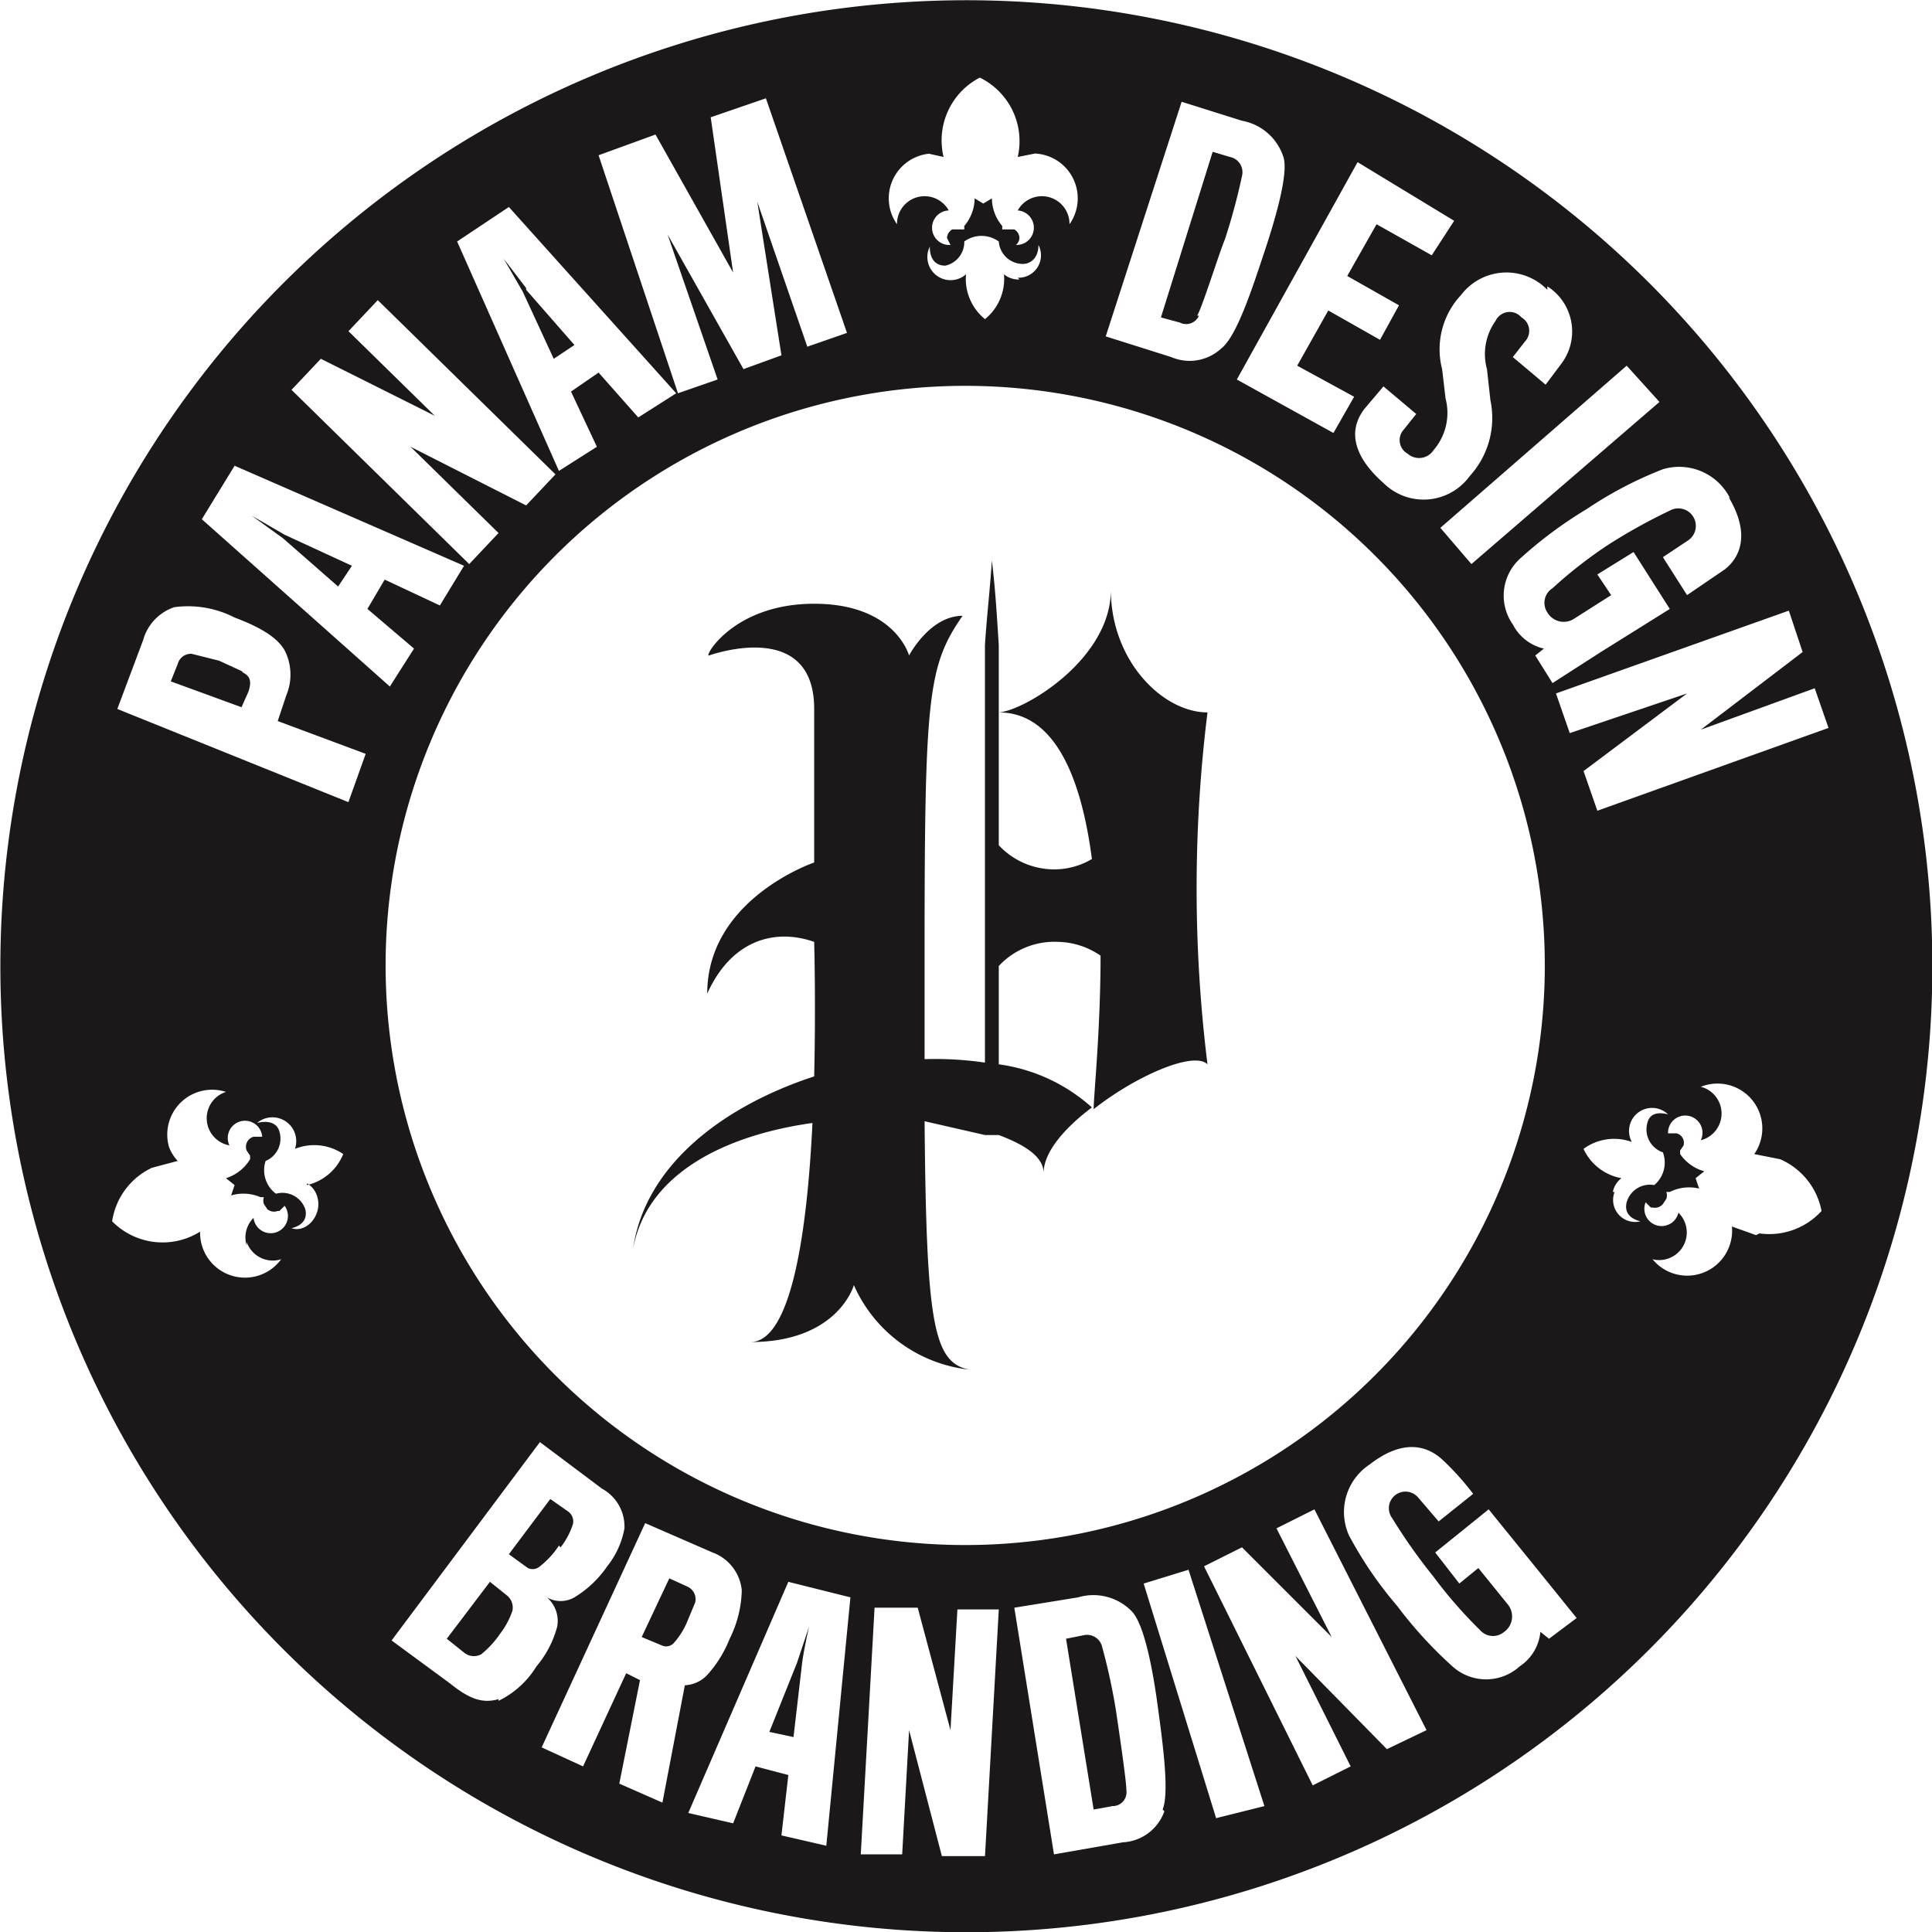 <svg xmlns="http://www.w3.org/2000/svg" xmlns:xlink="http://www.w3.org/1999/xlink" width="120" height="120" viewBox="0 0 120 120">
  <defs>
    <style>
      .cls-1 {
        fill: none;
      }

      .cls-2 {
        clip-path: url(#clip-path);
      }

      .cls-3 {
        fill: #1a1818;
      }
    </style>
    <clipPath id="clip-path">
      <rect id="Rectangle_71" data-name="Rectangle 71" class="cls-1" width="120" height="120"/>
    </clipPath>
  </defs>
  <g id="Artwork_16" data-name="Artwork 16" transform="translate(60 60)">
    <g id="Groupe_49" data-name="Groupe 49" class="cls-2" transform="translate(-60 -60)">
      <path id="Tracé_34" data-name="Tracé 34" class="cls-3" d="M72.379,63.786c-.857-.857-4.5.75-7.071,2.786,0-.857.429-4.929.429-9.536h0a4.821,4.821,0,0,0-2.679-.857,4.714,4.714,0,0,0-3.643,1.5v6.107A10.822,10.822,0,0,1,65.2,66.464c-1.714,1.286-3,2.786-3,4.071,0-.964-1.071-1.714-2.786-2.357h-.857l-3.75-.857c.107,12.536.536,15,2.786,15.429a8.893,8.893,0,0,1-7.179-5.25s-.964,3.536-6.429,3.536c2.571,0,3.536-6.964,3.857-13.607-5.357.75-10.286,3.107-11.143,7.821.75-5.25,5.679-8.893,11.25-10.714.107-4.607,0-8.357,0-8.357-2.464-.857-5.143-.107-6.643,3.214,0-5.893,6.643-8.143,6.643-8.143V41.714c0-5.571-6.214-3.429-6.536-3.321s1.5-3.214,6.536-3.214,5.893,3.214,5.893,3.214,1.286-2.464,3.321-2.464c-2.143,3.107-2.357,4.929-2.357,20.893v6.643a21.322,21.322,0,0,1,3.75.214V37.75c.107-1.714.321-3.536.429-5.25.214,1.714.321,3.536.429,5.25v4.071h0v8.357a4.714,4.714,0,0,0,3.429,1.5,4.607,4.607,0,0,0,2.357-.643c-.643-4.929-2.25-9.107-5.786-9.107h0c1.607-.107,6.964-3.321,6.964-7.607,0,4.393,3.214,7.607,6,7.607a88.822,88.822,0,0,0,0,21.857" transform="translate(2.621 2.321)"/>
      <path id="Tracé_35" data-name="Tracé 35" class="cls-3" d="M28.579,91.7,25.9,95.236l1.071.857a.964.964,0,0,0,1.071.107,6.107,6.107,0,0,0,1.179-1.286,5.036,5.036,0,0,0,.75-1.393.964.964,0,0,0-.321-.964Z" transform="translate(1.85 6.55)"/>
      <path id="Tracé_36" data-name="Tracé 36" class="cls-3" d="M40.093,92.036,38.914,91.5,37.2,95.143l1.286.536a.643.643,0,0,0,.75-.214,4.715,4.715,0,0,0,.75-1.179L40.521,93a.857.857,0,0,0-.429-.964" transform="translate(2.657 6.536)"/>
      <path id="Tracé_37" data-name="Tracé 37" class="cls-3" d="M46.1,101.157l.536-4.607c.107-.857.429-2.25.429-2.25l-.75,2.25L44.6,100.836Z" transform="translate(3.186 6.736)"/>
      <path id="Tracé_38" data-name="Tracé 38" class="cls-3" d="M32.714,89.9a4.714,4.714,0,0,0,.75-1.393.75.75,0,0,0-.321-.857l-1.071-.75L29.5,90.329l1.179.857a.676.676,0,0,0,.75-.107,5.357,5.357,0,0,0,1.179-1.286" transform="translate(2.107 6.207)"/>
      <path id="Tracé_39" data-name="Tracé 39" class="cls-3" d="M69.55,18.979c.321-.536,1.393-3.964,1.714-4.714A37.931,37.931,0,0,0,72.336,10.3a.964.964,0,0,0-.75-1.179L70.514,8.8,67.3,19.086l1.179.321a.857.857,0,0,0,1.179-.429" transform="translate(4.807 0.629)"/>
      <path id="Tracé_40" data-name="Tracé 40" class="cls-3" d="M14.6,29.9l1.929,1.393,3.429,3,.857-1.286-4.179-1.929L14.6,29.9" transform="translate(1.043 2.136)"/>
      <path id="Tracé_41" data-name="Tracé 41" class="cls-3" d="M30.593,16.821,29.2,15l1.179,2.036,1.929,4.179,1.286-.857-3-3.429" transform="translate(2.086 1.071)"/>
      <path id="Tracé_42" data-name="Tracé 42" class="cls-3" d="M14.293,38.971,12.9,38.329,11.186,37.9a.857.857,0,0,0-.857.643L9.9,39.614l4.393,1.607.429-.964c.214-.643.107-.964-.321-1.179" transform="translate(0.707 2.707)"/>
      <path id="Tracé_43" data-name="Tracé 43" class="cls-3" d="M64.05,95.552a.964.964,0,0,0-1.179-.75l-1.071.214,1.714,10.607,1.179-.214a.857.857,0,0,0,.857-.964c0-.643-.536-4.179-.643-4.929a37.5,37.5,0,0,0-.857-3.964" transform="translate(4.414 6.77)"/>
      <path id="Tracé_44" data-name="Tracé 44" class="cls-3" d="M119.035,49.178a60,60,0,1,0-48.214,69.857,60,60,0,0,0,48.214-69.857M107.356,30.857c1.286,2.143.857,3.643-.214,4.5l-2.357,1.607-1.5-2.357,1.607-1.071a1.087,1.087,0,0,0-1.179-1.821,35.141,35.141,0,0,0-3.857,2.143,27.963,27.963,0,0,0-3.429,2.679,1.071,1.071,0,0,0-.321,1.5,1.179,1.179,0,0,0,1.607.429l2.357-1.5-.857-1.286,2.25-1.393,2.25,3.536L99.428,40.5l-3,1.929-1.071-1.714.536-.429a2.893,2.893,0,0,1-1.929-1.5,3.107,3.107,0,0,1,.429-4.071,26.356,26.356,0,0,1,4.179-3.107,24.214,24.214,0,0,1,4.714-2.464,3.536,3.536,0,0,1,4.179,1.821m-4.393-6L91.392,35.035l-1.929-2.25,11.571-10.071Zm-6.964-7.179a3.321,3.321,0,0,1,.857,4.821L96,23.893l-2.036-1.714.75-.964a.964.964,0,0,0-.214-1.5.964.964,0,0,0-1.607.214,3.536,3.536,0,0,0-.536,3l.214,1.929a5.357,5.357,0,0,1-1.286,4.714A3.536,3.536,0,0,1,85.928,30c-1.821-1.607-2.25-3.214-1.179-4.607L85.928,24l2.036,1.714-.857,1.071a.964.964,0,0,0,.321,1.393,1.071,1.071,0,0,0,1.607-.214,3.536,3.536,0,0,0,.75-3.214l-.214-1.821a4.929,4.929,0,0,1,1.179-4.607A3.536,3.536,0,0,1,96.106,18m-5.786-4.286-1.393,2.143L85.5,13.928l-1.821,3.214,3.214,1.821-1.179,2.143L82.5,19.285l-1.929,3.429,3.536,1.929-1.286,2.25-6-3.321,7.5-13.5ZM73.392,6.321,77.142,7.5a3.321,3.321,0,0,1,2.571,2.25c.321.964-.429,3.643-1.179,5.893s-1.714,5.25-2.679,6a2.893,2.893,0,0,1-3.107.536l-4.071-1.286ZM57.642,9.535l.964.214a4.393,4.393,0,0,1,2.25-4.929A4.393,4.393,0,0,1,63.213,9.75l1.071-.214a2.786,2.786,0,0,1,2.143,4.393,1.714,1.714,0,0,0-3.214-.857,1.073,1.073,0,0,1-.107,2.143.643.643,0,0,0,.214-.429h0A.643.643,0,0,0,63,14.25h-.75v-.214a2.679,2.679,0,0,1-.643-1.714l-.536.321-.536-.321a2.679,2.679,0,0,1-.643,1.714v.214h-.75a.643.643,0,0,0-.321.536h0l.214.429a1.073,1.073,0,1,1-.107-2.143,1.714,1.714,0,0,0-3.214.857,2.786,2.786,0,0,1,2.143-4.393m5.464,7.821a1.393,1.393,0,0,1-.964-.321,3.214,3.214,0,0,1-1.179,2.786A3.214,3.214,0,0,1,60,17.035a1.44,1.44,0,0,1-2.25-1.714c0,.857.429,1.179.964,1.179A1.5,1.5,0,0,0,59.892,15a1.821,1.821,0,0,1,2.143,0,1.5,1.5,0,0,0,1.5,1.393c.429,0,.964-.321.964-1.179a1.393,1.393,0,0,1-1.286,2.036m-22.5-8.893,4.821,8.571L44.142,7.285l3.429-1.179,5.036,14.571-2.464.857-3.107-9,1.5,9.536-2.357.857-4.714-8.357,3.107,9-2.464.857L37.178,9.643Zm-9.107,4.5L42,24.428l-2.357,1.5-2.464-2.786-1.714,1.179,1.607,3.429-2.357,1.5L28.392,15ZM19.928,22.285,27,25.821l-5.357-5.25,1.821-1.929L34.5,29.464l-1.821,1.929L25.5,27.75l5.464,5.357-1.821,1.929L18.106,24.214Zm-5.357,6.643,14.25,6.214-1.5,2.464L23.892,36l-1.071,1.821,2.893,2.464-1.5,2.357L12.535,32.25Zm.75,48.214a1.714,1.714,0,0,0,2.143,1.071A2.786,2.786,0,0,1,12.428,76.5a4.393,4.393,0,0,1-5.464-.643,4.393,4.393,0,0,1,2.464-3.321l1.607-.429a2.678,2.678,0,0,1-.536-.857,2.786,2.786,0,0,1,3.536-3.429,1.714,1.714,0,0,0,.214,3.321,1.071,1.071,0,1,1,2.036-.536h-.536a.643.643,0,0,0-.429.857l.214.321V72a2.679,2.679,0,0,1-1.5,1.179l.536.429-.214.643a2.679,2.679,0,0,1,1.821.107h.214a.643.643,0,0,0,0,.429l.214.321a.643.643,0,0,0,.643.107h.107l.321-.321a1.071,1.071,0,1,1-1.929.75,1.714,1.714,0,0,0-.429,1.714m3.75-3.857a1.393,1.393,0,0,1,.643.857c.321,1.071-.643,2.25-1.607,1.929.857-.214.964-.75.857-1.179a1.5,1.5,0,0,0-1.821-.964,1.821,1.821,0,0,1-.643-2.036,1.5,1.5,0,0,0,.857-1.821c-.107-.429-.536-.75-1.393-.536a1.479,1.479,0,0,1,2.357,1.607,3.214,3.214,0,0,1,3,.321,3.214,3.214,0,0,1-2.25,1.929m2.571-23.786L7.285,44.035,8.892,39.75a3,3,0,0,1,1.929-2.036,6.321,6.321,0,0,1,3.75.643c1.714.643,2.679,1.286,3.107,2.036a3.321,3.321,0,0,1,.107,2.786l-.536,1.607,5.464,2.036ZM53.571,24.535A36,36,0,1,1,30.362,39.458,36,36,0,0,1,53.571,24.535m-22.607,81c-1.071.321-1.929-.107-3-.964l-3.643-2.679,9.214-12.321,3.857,2.893a2.679,2.679,0,0,1,1.393,2.464,5.25,5.25,0,0,1-1.071,2.357,6.643,6.643,0,0,1-2.036,1.929,1.714,1.714,0,0,1-1.714,0,1.929,1.929,0,0,1,.643,1.821,6.321,6.321,0,0,1-1.286,2.464,5.679,5.679,0,0,1-2.357,2.143m10.179,6.321-2.679-1.179,1.286-6.429-.857-.429-2.679,5.786-2.571-1.179,6.429-13.929,4.179,1.821a2.786,2.786,0,0,1,1.821,2.357,7.071,7.071,0,0,1-.75,3,7.393,7.393,0,0,1-1.393,2.25,2.036,2.036,0,0,1-1.393.643Zm10.179,2.679L48.535,114l.429-3.75-2.036-.536-1.393,3.536-2.786-.643L48.963,98.25l3.857.964Zm9.857.643H58.5l-2.036-7.821-.429,7.714H53.463l.857-15.321H57l2.036,7.607.429-7.5h2.571ZM72.321,112.5a2.893,2.893,0,0,1-2.571,1.929l-4.286.75L63,99.857l3.964-.643a3.321,3.321,0,0,1,3.321.857c.75.75,1.286,3.429,1.607,5.786s.75,5.464.321,6.536m3.321.536-4.5-14.571,2.786-.857,4.714,14.679Zm10.607-4.286-5.679-5.786,3.429,6.857-2.357,1.179-6.75-13.607,2.357-1.179,5.571,5.571-3.429-6.75,2.357-1.179,6.964,13.714Zm10.071-6.857-.536-.429a2.893,2.893,0,0,1-1.286,2.143,3.107,3.107,0,0,1-4.179,0,26.142,26.142,0,0,1-3.429-3.75,24.107,24.107,0,0,1-3-4.393,3.536,3.536,0,0,1,1.286-4.393c1.929-1.5,3.429-1.286,4.5-.321A16.715,16.715,0,0,1,91.5,92.785L89.356,94.5,88.071,93a1.03,1.03,0,0,0-1.607,1.286,34.819,34.819,0,0,0,2.571,3.643,28.285,28.285,0,0,0,2.893,3.321,1.071,1.071,0,0,0,1.5.107,1.179,1.179,0,0,0,.214-1.714l-1.821-2.25-1.179.964-1.5-1.929,3.321-2.679,3.214,3.964,2.25,2.786Zm3.964-27.75a1.393,1.393,0,0,1,.536-.857,3.214,3.214,0,0,1-2.357-1.821,3.214,3.214,0,0,1,3-.429,1.431,1.431,0,0,1,2.25-1.714c-.857-.214-1.179.107-1.286.536a1.5,1.5,0,0,0,.964,1.821,1.821,1.821,0,0,1-.536,2.036,1.5,1.5,0,0,0-1.714,1.071c-.107.429,0,.964.857,1.179a1.369,1.369,0,0,1-1.607-1.821m8.786,2.679-1.5-.536a2.678,2.678,0,0,1-.107,1.071,2.786,2.786,0,0,1-4.821.964,1.714,1.714,0,0,0,1.607-2.893,1.071,1.071,0,1,1-2.036-.643l.321.321h.107a.643.643,0,0,0,.643-.214l.214-.321a.643.643,0,0,0,0-.429h.214a2.679,2.679,0,0,1,1.821-.214l-.214-.643.536-.429a2.679,2.679,0,0,1-1.5-1.071v-.214l.214-.321a.611.611,0,0,0-.429-.75h-.536a1.071,1.071,0,1,1,2.036.429,1.714,1.714,0,0,0,0-3.321,2.786,2.786,0,0,1,3.321,4.179l1.607.321a4.393,4.393,0,0,1,2.571,3.214,4.393,4.393,0,0,1-3.857,1.393M99.213,50.357l-.857-2.464,6.429-4.821L97.5,45.535l-.857-2.464,14.464-5.143.857,2.571-6.321,4.821,7.071-2.571.857,2.464Z" transform="translate(0.001 0)"/>
    </g>
  </g>
</svg>
